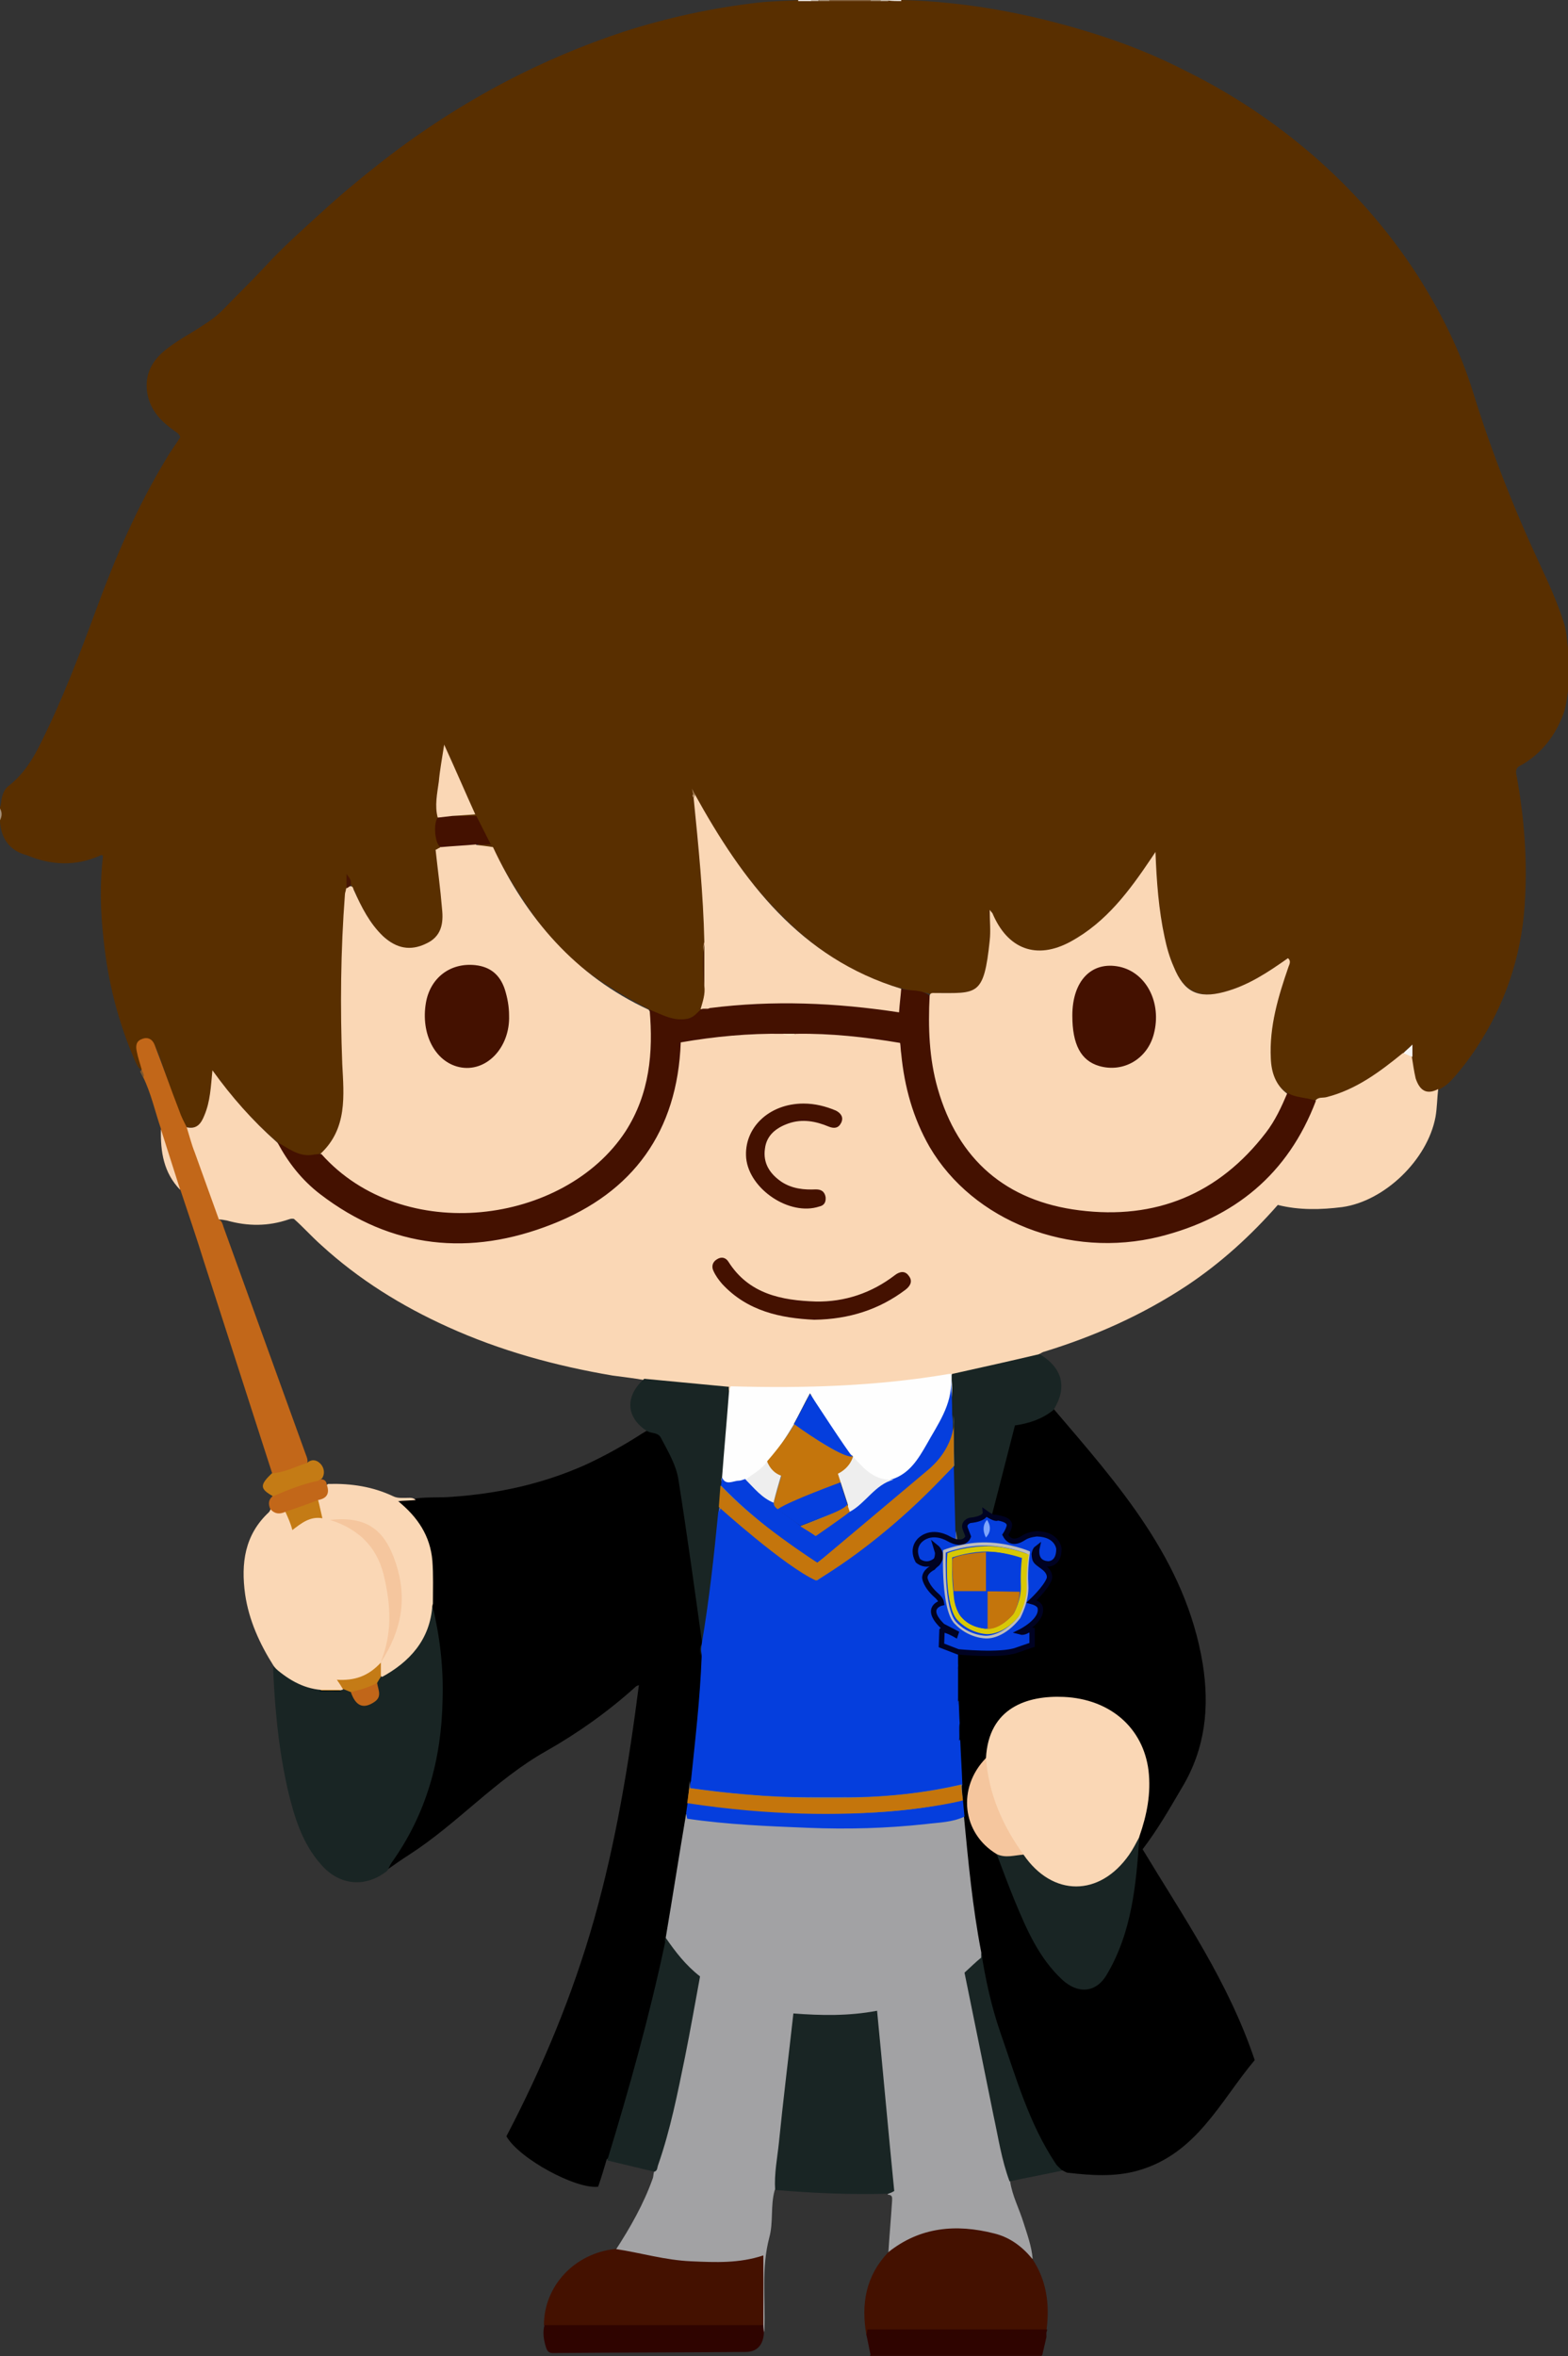 <?xml version="1.0" encoding="utf-8"?>
<!-- Generator: Adobe Illustrator 25.3.1, SVG Export Plug-In . SVG Version: 6.00 Build 0)  -->
<svg version="1.1" id="Layer_1__x2B__Hue_x2F_Saturation_1_xA0_Image_1_"
	 xmlns="http://www.w3.org/2000/svg" xmlns:xlink="http://www.w3.org/1999/xlink" x="0px" y="0px" viewBox="0 0 292.3 439.2"
	 style="enable-background:new 0 0 292.3 439.2;" xml:space="preserve">
<rect x="0" y="0" width="292.3" height="439.2" fill="#333333" stroke="none"/>
<style type="text/css">
	.st0{fill:#592F00;}
	.st1{fill:#340A06;}
	.st2{fill:#82623F;}
	.st3{fill:#F2EFEB;}
	.st4{fill:#F4F1EF;}
	.st5{fill:#A69078;}
	.st6{fill:#A48D74;}
	.st7{fill:#C9BCAC;}
	.st8{fill:#CBBEB0;}
	.st9{fill:#FAD7B5;}
	.st10{fill:#441100;}
	.st11{fill:#C26719;}
	.st12{fill:#4D2200;}
	.st13{fill:#F7F5F3;}
	.st14{fill:#471503;}
	.st15{fill:#80572C;}
	.st16{fill:#A47E55;}
	.st17{fill:#A2A2A4;}
	.st18{fill:#192524;}
	.st19{fill:#2F0400;}
	.st20{fill:#C47B15;}
	.st21{fill:#F9D6B5;}
	.st22{fill:#FEFEFE;}
	.st23{fill:#FEEAC6;}
	.st24{fill:#053EDD;}
	.st25{fill:#7B7B7B;}
	.st26{fill:#F5C69E;}
	.st27{fill:#C47B16;}
	.st28{fill:#C16619;}
	.st29{fill:#051517;}
	.st30{fill:#211917;}
	.st31{fill:#7A7A7A;}
	.st32{fill:#EEEEEE;}
	.st33{fill:#222222;}
	.st34{fill:#BCB7B6;}
	.st35{fill:#BFBAB8;}
	.st36{fill:#FCFCFC;}
	.st37{fill:#898989;}
	.st38{fill:#898988;}
	.st39{fill:#A1A1A1;}
	.st40{fill:#C4750C;}
	.st41{fill:#053EDD;stroke:#000222;stroke-miterlimit:10;}
	.st42{fill:#BCBCBC;}
	.st43{fill:#D8C805;}
	.st44{fill:#7EA5FC;}
</style>
<g>
	<g>
		<g>
			<path class="st0" d="M0,153.1c0-0.1,0-0.2,0-0.2c0.2-0.7,0.2-1.4,0-2.2c0-0.1,0-0.2,0-0.2c0.2-0.5,0.2-1.1,0.3-1.6
				c0.2-0.9,0.5-1.8,1.3-2.4c2.7-2.1,4.5-4.9,6-8c4-8,7.2-16.4,10.3-24.8c3.6-9.8,7.7-19.3,13.1-28.2c0.8-1.4,1.8-2.7,2.6-4
				c-0.2-0.7-0.7-0.9-1.1-1.2c-2.4-1.7-4.4-3.7-5-6.8c-0.6-3.2,0.5-5.8,2.9-7.9c2.3-2,5-3.3,7.5-5c1.3-0.8,2.5-1.7,3.6-2.8
				c2.6-2.7,5.3-5.3,7.9-8.1c3.2-3.5,6.8-6.7,10.3-9.9c3.8-3.5,7.8-6.8,11.9-10c7.1-5.5,14.7-10.4,22.7-14.6
				c7.1-3.7,14.4-6.8,22-9.3c8.1-2.6,16.4-4.4,24.9-5.4c2.7-0.3,5.3-0.3,8-0.5c0.7,0,1.5,0,2.2,0c0.5,0,1,0,1.5,0c0.7,0,1.3,0,2,0
				c2.5,0,5,0,7.4,0c0.7,0,1.3,0,2,0c0.5,0,1,0,1.5,0c0.7,0,1.5,0,2.2,0c12,0.3,23.7,2.5,35.1,6c6.2,1.9,12.3,4.3,18.1,7.3
				c8.5,4.2,16.3,9.4,23.5,15.6c7.5,6.5,14,13.9,19.4,22.2c4.4,6.9,8.1,14.2,10.5,22c3.4,11,7.6,21.7,12.5,32.2
				c1.7,3.6,3.3,7.2,4.5,11c0.5,1.7,0.5,3.4,0.8,5c0,2.3,0,4.6,0,7c-0.3,1.6-0.4,3.3-1,4.9c-1.5,3.9-3.9,7.1-7.6,9.3
				c-0.4,0.2-0.9,0.4-1.1,0.9s0,1.1,0.1,1.6c1.3,7.4,1.9,14.8,1.5,22.3c-0.4,9.5-3.1,18.4-8.1,26.5c-1.6,2.6-3.4,5.1-5.5,7.4
				c-0.7,0.8-1.5,1.4-2.5,1.9c-2.3,1-3.7,0.4-4.5-2.1c-0.4-1.3-0.5-2.6-0.7-3.9c-0.1-0.5,0.1-1-0.1-1.5c-0.5,0.1-0.8,0.5-1.2,0.8
				c-3.5,3-7.3,5.7-11.6,7.4c-1.6,0.6-3.2,1-4.8,1.3c-1.9-0.1-3.8-0.3-5.4-1.4c-2.6-1.7-3.2-4.3-3.3-7.1c-0.2-5.1,1.1-9.9,2.6-14.7
				c0.3-0.9,0.7-1.7,0.8-2.7c-0.6,0-0.9,0.3-1.2,0.6c-2.6,1.8-5.2,3.4-8.2,4.5c-1.7,0.6-3.3,1.1-5.1,1.1c-2.7,0-4.6-1.2-5.9-3.5
				c-1.7-3-2.4-6.2-3-9.6c-0.7-4.1-1-8.2-1.3-12.5c-0.8,1.2-1.5,2.2-2.3,3.3c-3.4,4.7-7.2,9.1-12.3,12.1c-1.6,0.9-3.2,1.6-5,1.9
				c-3.8,0.6-6.9-0.7-9.2-3.9c-0.5-0.7-1-1.6-1.4-2.5c0.1,2.9,0,5.7-0.5,8.4c-0.3,1.4-0.6,2.7-1.4,3.9c-0.6,1.1-1.6,1.7-2.9,1.9
				c-1.2,0.2-2.5,0.3-3.7,0.2c-1.1,0-2.2,0-3.2,0.2c-1.6-0.6-3.4-0.5-5.1-1c-8.3-2.1-15.3-6.6-21.4-12.5c-6.8-6.5-12.2-14-16.7-22.3
				c-0.2-0.4-0.4-0.7-0.5-1.1c-0.1,0.2,0.1,0.4,0.1,0.6c0.4,2.8,0.6,5.6,0.9,8.5c0.5,5.3,0.9,10.6,1.1,15.9c0,0.6,0,1.3-0.1,1.9
				c-0.4,2.7-0.3,5.3,0,8c0.3,1.6,0,3-0.7,4.5c-1.5,2-3.1,2.6-5.5,2.1c-1.6-0.4-3-0.9-4.4-1.7c-5.5-2.9-10.9-6.1-15.5-10.3
				c-2.6-2.4-4.7-5.2-6.7-8.1c-2.4-3.5-4.7-7.2-6.7-10.9c-0.5-0.9-1.1-1.1-2.1-1.1c-0.9,0-0.9,0-1.1-0.7c0.5-0.4,1.2-0.1,1.9-0.5
				c-0.7-1.4-1.3-2.9-2.1-4.1c-1.5-0.6-3,0.2-4.4-0.6c0.1-0.7,0.6-0.6,1.1-0.6c0.8-0.1,1.6,0.1,2.6-0.2c-1.5-3.7-3.4-7.2-4.9-10.9
				c-0.8,4-1.4,8-1.2,12c-0.5,1.8-0.2,3.6,0.4,5.4c-0.7,2.1,0,4.1,0.2,6.2c0.2,2.2,0.6,4.4,0.6,6.7c-0.1,4.6-4.8,7.7-9.1,5.8
				c-1.6-0.7-3-1.9-4.1-3.3c-1.4-1.8-2.6-3.8-3.5-6c-0.3-0.7-0.6-1.3-1-1.9c-0.3-0.4-0.1-0.9-0.4-1.4c0,0.8-0.1,1.5-0.1,2.3
				c-0.5,7.7-1,15.4-0.8,23.1c0.1,3.1,0.3,6.1,0.4,9.2c0.1,4,0.1,8.1-1.2,12c-0.6,1.8-1.4,3.5-3.1,4.5c-2.8,1.3-5.2,0.4-7.6-1.2
				c-0.3-0.2-0.6-0.5-1-0.7c-3.6-3-6.8-6.5-9.8-10.2c-0.6-0.8-1.3-1.5-1.8-2.4c-0.2,2.7-0.5,5.3-1.6,7.7c-0.8,1.8-1.9,2.4-3.6,2.1
				c-0.6-0.3-0.8-0.9-1-1.4c-1.3-3.6-2.6-7.2-3.8-10.8c-0.4-1.1-0.8-2.3-1.4-3.3c-0.4-0.7-1-1-1.8-0.7s-0.9,1-0.8,1.7
				c0.1,0.8,0.4,1.6,0.6,2.3c0.1,0.4,0.3,0.8,0.1,1.3c-0.1,0.2-0.3,0.3-0.5,0.2c-0.6-0.4-0.8-1-1.1-1.6c-3.2-7.3-5.1-14.9-5.9-22.8
				c-0.6-5.2-0.7-10.3-0.1-15.5c-0.3-0.2-0.4-0.1-0.6,0c-4.5,2-9.1,1.8-13.6-0.1C1.8,158.6,0.2,156.3,0,153.1z"/>
		</g>
		<g>
			<path class="st1" d="M194.2,439c0,0.1,0,0.1-0.1,0.2c-10.6,0-21.3,0-31.9,0c0-0.1,0-0.2,0-0.2c0.4-0.5,1-0.4,1.6-0.4
				c9.6,0,19.2,0,28.8,0C193.2,438.5,193.8,438.5,194.2,439z"/>
		</g>
		<g>
			<path class="st2" d="M162.3,0.2c-2.6,0-5.2,0-7.7,0c-0.1-0.1-0.1-0.1-0.1-0.2l0.1-0.1c2.6,0,5.1,0,7.7,0
				C162.3,0,162.3,0.1,162.3,0.2L162.3,0.2z"/>
		</g>
		<g>
			<path class="st3" d="M168,0c0,0.1,0,0.2,0,0.2c-0.8,0-1.6,0-2.4-0.1c-0.1,0-0.1-0.1-0.1-0.1l0.1-0.1C166.4,0,167.2,0,168,0z"/>
		</g>
		<g>
			<path class="st4" d="M148.8,0.2c0-0.1,0-0.2,0-0.2c0.8,0,1.6,0,2.4,0c0.1,0.1,0.1,0.1,0.1,0.1l-0.1,0.1
				C150.4,0.2,149.6,0.2,148.8,0.2z"/>
		</g>
		<g>
			<path class="st5" d="M0,150.7c0.4,0.7,0.4,1.4,0,2.2C0,152.2,0,151.4,0,150.7z"/>
		</g>
		<g>
			<path class="st6" d="M162.3,0.2c0-0.1,0-0.1,0-0.2c0.6,0,1.3,0,1.9,0c0.1,0,0.1,0.1,0.1,0.1s0,0.1-0.1,0.1
				C163.5,0.2,162.9,0.2,162.3,0.2z"/>
		</g>
		<g>
			<path class="st5" d="M154.6,0c0,0.1,0,0.1,0,0.2c-0.6,0-1.3,0-1.9,0c-0.1-0.1-0.1-0.1-0.1-0.1l0.1-0.1C153.3,0,153.9,0,154.6,0z"
				/>
		</g>
		<g>
			<path class="st7" d="M164.2,0.2c0-0.1,0-0.1,0-0.2c0.5,0,1,0,1.4,0c0,0.1,0,0.1,0,0.2C165.1,0.2,164.7,0.2,164.2,0.2z"/>
		</g>
		<g>
			<path class="st8" d="M152.6,0c0,0.1,0,0.1,0,0.2c-0.5,0-1,0-1.4,0c0-0.1,0-0.1,0-0.2C151.7,0,152.2,0,152.6,0z"/>
		</g>
		<g>
			<path class="st9" d="M268.1,203c-0.2,1.7-0.2,3.5-0.5,5.2c-1.5,8-9.5,15.7-17.4,16.8c-4,0.5-8,0.6-12-0.4
				c-5,5.7-10.6,10.8-16.9,15c-8.3,5.5-17.3,9.5-26.8,12.4c-0.3,0.1-0.5,0.3-0.8,0.4c-0.4,0.4-1,0.5-1.5,0.7c-5,1.3-9.9,2.5-15,3.4
				c-4.4,0.8-8.8,1.3-13.3,1.7c-8.6,0.9-17.3,0.7-25.9,0.7c-0.8,0-1.4,0.2-2,0.6c-0.4-0.1-0.5-0.5-0.9-0.8
				c-4.8-0.4-9.8-0.7-14.7-1.4c-2-0.4-4.1-0.6-6.2-0.9c-10.6-1.8-20.9-4.6-30.8-9.1c-8.6-3.9-16.5-8.8-23.5-15.2
				c-1.8-1.6-3.4-3.4-5.1-4.9c-0.4-0.1-0.7,0-1,0.1c-3.8,1.3-7.6,1.3-11.5,0.2c-0.5-0.1-1.1-0.2-1.7-0.2c-0.4-0.1-0.6-0.5-0.7-0.9
				c-1.9-5-3.7-10-5.4-15.1c-0.1-0.4-0.5-0.9,0.2-1.2c2,0.5,2.8-0.7,3.4-2.2c1.1-2.6,1.2-5.3,1.5-8.4c3.6,5,7.5,9.4,11.9,13.3
				c0.5,0.4,0.8,0.9,1.2,1.4c6.1,9.5,15.1,14.7,26.1,16.4c9.5,1.5,18.6,0.2,27.2-4.2c11.2-5.7,18.3-14.7,20-27.4
				c0.2-1.2,0.3-2.5,0.3-3.7c0.1-0.9,0.5-1.5,1.4-1.6c3.4-0.6,6.8-1,10.2-1.2c2.6-0.2,5.3-0.3,7.9-0.1c0.8,0.2,1.6,0.2,2.4,0
				c3-0.3,6.1,0,9.1,0.2c2.9,0.2,5.7,0.6,8.6,1.1c2,0.3,2.2,0.6,2.4,2.5c0.3,3.7,1.1,7.3,2.3,10.9c3.3,9.3,9.3,16.2,18.3,20.3
				c11.6,5.2,23.3,5.2,35,0.1c4.5-2,8.5-4.7,11.9-8.1c3.5-3.4,6.1-7.4,8.1-11.8c0.4-0.8,0.5-1.8,1.3-2.4c0.5-0.8,1.4-0.5,2.1-0.7
				c5.5-1.4,9.9-4.7,14.2-8.2c0.7,0,1.2,0.2,1.7,0.7c0.2,1.3,0.4,2.7,0.7,4C264.6,203.1,265.8,204.2,268.1,203z"/>
		</g>
		<g>
			<path class="st9" d="M88.8,157.5c0.9,0.1,1.9,0.2,3.1,0.4c6.2,13.3,15.4,24,29,30.3c0.6,0.7,0.5,1.5,0.6,2.3
				c0.3,5.6-0.2,11-2.4,16.2c-2.9,6.7-7.7,11.6-14.1,15c-6.4,3.5-13.4,5.1-20.7,4.8c-8.7-0.4-16.6-3.2-23.1-9.3
				c-0.6-0.6-1.4-1.1-1.5-2.1c5.1-4.7,4.4-10.9,4.1-16.8c-0.4-10.5-0.3-21.1,0.5-31.6c0-0.3,0.2-0.7,0.2-1c0.1-0.3,0.3-0.5,0.7-0.5
				c0.7-0.1,0.6,0.5,0.8,0.8c1.4,3.1,2.9,6.1,5.4,8.5c2.5,2.3,5.1,2.8,8,1.4c2.9-1.3,3.3-3.8,3-6.5c-0.3-3.7-0.8-7.3-1.2-11
				c0.3-0.1,0.5-0.3,0.8-0.4c0.2-0.3,0.5-0.4,0.8-0.4c1.6-0.3,3.3-0.3,4.9-0.4C88.2,157,88.5,157.1,88.8,157.5z"/>
		</g>
		<g>
			<path class="st9" d="M173.3,185.6c0.1-0.6,0.6-0.5,1-0.5c7.9,0,9.1,0.7,10.2-9.8c0.2-1.8,0-3.6,0-5.7c0.3,0.4,0.4,0.5,0.5,0.6
				c2.8,6.7,8.2,8.8,14.6,5.3c6.6-3.6,10.9-9.4,15-15.5c0.2-0.3,0.4-0.6,0.8-1.2c0.2,5.5,0.6,10.8,1.7,15.9c0.4,1.9,0.9,3.7,1.7,5.5
				c1.9,4.7,4.5,6,9.4,4.7c4.5-1.2,8.2-3.7,11.9-6.3c0.6,0.5,0.3,1.1,0.1,1.6c-1.9,5.5-3.6,11.1-3.3,17.1c0.1,2.6,0.9,5,3.1,6.6
				c0.2,0.8-0.2,1.4-0.5,2c-3.7,8.1-9.8,13.8-17.9,17.4c-5.1,2.2-10.5,3.4-16.1,3.3c-7.4-0.2-14.4-2.2-20.3-6.8
				c-4.9-3.8-8.2-8.8-10.2-14.6c-2-5.9-2.3-12-2.1-18.2C172.9,186.3,172.9,185.9,173.3,185.6z"/>
		</g>
		<g>
			<path class="st10" d="M173.3,185.6c-0.3,5.9-0.1,11.7,1.5,17.3c3.8,13.3,12.8,21,26.4,22.7c14.2,1.8,26-3,34.8-14.5
				c1.7-2.2,2.9-4.8,4-7.4c1.6,1,3.6,0.8,5.3,1.5c-5.2,13.7-15.2,21.8-29.1,25.3c-16.9,4.2-34.8-2.9-42.9-16.7
				c-3.1-5.4-4.7-11.2-5.3-17.4c-0.1-0.6-0.1-1.3-0.2-2c-6.5-1.1-12.9-1.8-19.4-1.7c-0.8,0.2-1.6,0.2-2.4,0
				c-6.4-0.1-12.8,0.5-19.1,1.6c-0.6,16.6-8.9,28-24,33.9c-15.2,6-29.9,4.6-43.2-5.6c-3.4-2.6-6-5.9-8-9.7c2,1.1,3.8,2.6,6.2,2.4
				c0.7-0.1,1.3-0.2,2-0.2c15.2,17.1,45.3,13.2,56.7-4.2c4.5-7,5.2-14.7,4.5-22.7c2.3,0.9,4.4,2.2,7,1.7c1.2-0.2,1.8-1.1,2.6-1.8
				c0.1-0.1,0.2-0.1,0.3-0.2c0.5-0.1,1.1-0.2,1.5-0.4c2.2-0.5,4.4-0.6,6.5-0.7c8.8-0.5,17.5-0.2,26.3,1.1c0.6,0.1,1.2,0.3,1.8,0.1
				c0.7-1.1-0.2-2.7,0.9-3.7C169.8,184.8,171.7,184.3,173.3,185.6z"/>
		</g>
		<g>
			<path class="st9" d="M168,184.3c-0.1,1.4-0.3,2.8-0.4,4.4c-11.8-1.8-23.5-2.3-35.3-0.8c-0.5,0.3-1,0-1.5,0.2h-0.1h-0.1
				c0.4-1.4,0.9-2.8,0.7-4.3c-0.1-1.6,0-3.3,0-4.9c0-1.1-0.4-2.2,0-3.3c-0.2-9-1.1-17.9-2-26.9c-0.1-0.3-0.4-0.6,0.2-0.7
				C138.5,164.3,149.2,178.6,168,184.3z"/>
		</g>
		<g>
			<path class="st11" d="M34.8,210.1c0.5,1.6,0.9,3.2,1.5,4.7c1.5,4.2,3,8.3,4.5,12.5c0.6,0.3,0.7,0.9,0.9,1.5
				c5.1,14.1,10.2,28.2,15.3,42.3c0.2,0.5,0.4,1,0.3,1.5c-0.1,0.3-0.4,0.5-0.7,0.6c-1.6,0.6-3.2,1.1-4.8,1.6
				c-0.4,0.1-0.9,0.2-1.1-0.3c-4.2-13.1-8.5-26.3-12.7-39.4c-1.4-4.5-2.9-8.9-4.4-13.4c-0.4-0.4-0.6-1-0.7-1.5
				c-1-3.2-2.4-6.4-2.9-9.8c-1.1-3.2-1.8-6.5-3.3-9.6c0-0.5-0.4-0.9-0.3-1.5c-0.3-1.1-0.7-2.2-0.9-3.3c-0.2-0.9-0.2-1.9,0.9-2.3
				c1.1-0.5,2,0,2.4,1c1.6,4.1,3,8.2,4.6,12.3C33.8,208.2,34.3,209.1,34.8,210.1z"/>
		</g>
		<g>
			<path class="st9" d="M81.6,152.4c-0.6-2.2-0.1-4.5,0.2-6.7c0.2-2.2,0.6-4.3,1-6.9c2.1,4.6,3.9,8.8,5.8,13
				c-1.5,0.1-2.9,0.2-4.3,0.3C83.4,152.7,82.5,152.8,81.6,152.4z"/>
		</g>
		<g>
			<path class="st10" d="M81.6,152.4c0.9-0.1,1.8-0.2,2.6-0.3c1.5,0,3,0,4.6,0c0.9,1.7,1.7,3.4,2.7,5.3c-1.1,0-1.9,0-2.7,0
				c-2.2,0.2-4.4,0.3-6.6,0.5C81.1,157.6,80.7,153.5,81.6,152.4z"/>
		</g>
		<g>
			<path class="st12" d="M131.3,175.7c0,2.7,0,5.5,0,8.2C130.9,181.1,130.9,178.4,131.3,175.7z"/>
		</g>
		<g>
			<path class="st13" d="M263.3,197c-0.6-0.2-1.1-0.5-1.7-0.7c0.5-0.5,1-0.9,1.7-1.6C263.3,195.7,263.3,196.4,263.3,197z"/>
		</g>
		<g>
			<path class="st14" d="M65.3,165.1c-0.2,0.2-0.4,0.3-0.7,0.5c0-0.9,0-1.8,0-2.7C65.1,163.6,65.7,164.2,65.3,165.1z"/>
		</g>
		<g>
			<path class="st15" d="M26.4,199.4c0.2,0.5,0.6,0.9,0.3,1.5c-0.2-0.4-0.4-0.8-0.6-1.2C26.3,199.6,26.3,199.5,26.4,199.4z"/>
		</g>
		<g>
			<path class="st16" d="M129.6,148.1c-0.1,0.2-0.2,0.5-0.2,0.7c-0.1-0.3-0.2-0.7-0.4-1.8C129.4,147.8,129.5,148,129.6,148.1z"/>
		</g>
		<g>
			<path d="M113.1,402.5c-0.5,1.7-1,3.4-1.6,5.1c-4.1,0.5-14.7-5.2-17.1-9.4c6.7-12.8,12.4-26.4,16.4-40.6s6.4-28.7,8.3-43.5
				c-0.3,0.1-0.5,0.2-0.6,0.3c-5.1,4.6-10.7,8.6-16.7,12c-9.4,5.3-16.5,13.5-25.5,19.3c-1.4,0.9-2.7,1.8-4.1,2.8
				c-0.7-0.5,0-1,0.2-1.3c1-1.5,2-3,3-4.6c3.4-5.9,5.3-12.2,6.2-18.9c1-7.6,0.5-15.1-0.9-22.6c-0.1-0.7-0.4-1.3-0.4-2
				c-0.1-2,0-4.1,0-6.1c0-4.4-1.3-8.2-4.6-11.3c-0.5-0.5-1.2-0.9-1.2-1.9c1-0.7,2.1-0.1,3.1-0.5c2.2-0.3,4.5-0.1,6.7-0.3
				c8.6-0.6,16.8-2.4,24.7-5.9c3.7-1.7,7.3-3.7,10.7-5.9c0.4-0.2,0.7-0.5,1.2-0.6c1.4,0.1,2.4,0.7,3.1,2c1.7,3.3,3,6.6,3.5,10.4
				c1.2,8.5,2.3,17.1,3.5,25.6c0.1,0.5,0.3,1,0.2,1.5c0,0.1,0,0.3-0.1,0.4c-0.2,0.7-0.2,1.5-0.1,2.2c0,4.8-0.6,9.6-1.1,14.4
				c-0.3,2.9-0.5,5.7-0.9,8.6c-0.4,1.4-0.1,2.8-0.4,4.1c-0.1,0.7-0.2,1.5-0.3,2.2c-0.4,2.9-0.8,5.8-1.2,8.8
				c-0.6,4.8-1.6,9.4-2.6,14.2c-0.7,3.3-1.5,6.5-2.3,9.8c-2.4,10-5.2,19.9-8.1,29.7C113.9,401.4,113.7,402.1,113.1,402.5z"/>
		</g>
		<g>
			<path class="st17" d="M124.1,361.2c1.3-7.7,2.5-15.4,3.8-23.1c0.7,0.6,1.6,0.8,2.6,0.9c5.9,0.6,11.8,0.9,17.7,1.2
				c4.3,0.2,8.5,0.3,12.8,0.1c6-0.2,12-0.5,18-1.7c0.3-0.1,0.5-0.1,0.8-0.1c0.5,0.4,0.6,1,0.7,1.6c0.5,7.9,1.5,15.7,2.9,23.5
				c0.1,1.3-0.5,2.1-1.5,2.8c-1.1,0.7-1.4,1.7-1.1,3c2.3,11.8,4.5,23.7,7.3,35.4c0.1,0.6,0.4,1.1,0.2,1.8c0.4,2.7,1.7,5.1,2.5,7.7
				c0.7,2.2,1.5,4.4,1.7,6.7c-0.4,0.1-0.7-0.2-0.9-0.5c-2.9-3-6.5-4.4-10.5-4.6c-3.6-0.3-7.1-0.1-10.5,1.4c-1.4,0.6-2.7,1.3-3.8,2.2
				c-0.3,0.3-0.7,0.6-1.2,0.4c0.2-3.2,0.5-6.5,0.7-9.7c0-0.6,0.1-1.1-0.8-1.1c0.7-2.6,0.2-5.2,0-7.7c-0.7-8-1.6-16.1-2.3-24.1
				c-0.1-0.5-0.1-1-0.5-1.7c-4.6,0.7-9.4,0.7-14.1,0.4c-0.5,0.7-0.5,1.3-0.6,1.9c-1.1,9.2-2.1,18.3-3.1,27.5c-0.1,1,0,2-0.5,2.9
				c-0.8,2.9-0.2,5.9-1,8.8c-1.5,5.7-0.7,11.4-0.9,17.1c0,0.3-0.1,0.5-0.2,0.8c-0.5-0.4-0.4-0.9-0.4-1.4c-0.2-4,0.1-8-0.1-12.2
				c-1.3,0-2.5,0.4-3.6,0.6c-6.1,0.6-12.2,0.1-18.2-1.1c-1.4-0.3-2.7-0.6-4.1-0.9c-0.4-0.1-0.9-0.1-1.2-0.5c2.8-4.3,5.3-8.7,7-13.5
				c0.1-0.3,0.1-0.7,0.2-1.1c0.5-2,1.3-3.9,1.9-5.9c2.2-8.4,4-16.9,5.4-25.4c0.2-1.1,0.4-2.2,0.6-3.3c0.2-1,0-1.7-0.9-2.4
				c-1.7-1.4-3-3.2-4.3-5C124.3,362.2,124.1,361.7,124.1,361.2z"/>
		</g>
		<g>
			<path class="st9" d="M77.5,279.6c-1,0.1-2,0.1-3.3,0.2c3.7,3,6,6.5,6.4,11.1c0.2,2.7,0.1,5.3,0.1,8c-0.3,0.9,0.2,1.7,0,2.6
				c-1.2,5-4.5,8.3-8.7,10.9c-0.3,0.2-0.6,0.3-0.9,0.1c-0.4-0.3-0.2-0.9-0.5-1.4c-1.1,0.6-2,1.4-3.2,1.8s-2.4,0.6-3.6,0.6
				c-0.1,0.5,0.6,1,0,1.5c-0.2,0.1-0.3,0.1-0.5,0.2c-1.1,0-2.1,0-3.2,0c-3.7-0.2-6.8-1.7-9.1-4.7c-2.6-4.1-4.6-8.5-5.3-13.3
				c-0.8-5.8-0.1-11.1,4.4-15.3c0.2-0.2,0.3-0.5,0.4-0.7c0.9,0.2,1.9,0.5,2.9,0.4c0.9,0.6,0.8,1.9,1.6,2.8c1.5-0.8,2.9-2,4.8-1.8
				c0-1.1-0.8-2-0.5-3.1c1-0.5,1.8-1.2,1.6-2.5c0-0.2,0.1-0.4,0.4-0.4c4.2-0.1,8.2,0.5,12,2.3c0.8,0.4,1.7,0.3,2.6,0.3
				C76.4,279.2,77,279.1,77.5,279.6z"/>
		</g>
		<g>
			<path class="st18" d="M50.9,310.6c2.6,2.3,5.4,4.1,9,4.4c0,0.1,0.1,0.1,0.1,0.2c1,0,2,0,3,0c0.1,0,0.1-0.1,0.2-0.1
				c0.2,0,0.4-0.1,0.7-0.1c0.7-0.3,1.1,0.1,1.7,0.4c0.3,0.3,0.3,0.6,0.5,1c0.3,0.7,0.7,1.3,1.5,1.3c0.9,0,1.8-0.2,2.4-1
				c0.3-0.4,0.4-0.9,0.3-1.5c-0.1-0.4-0.3-0.8-0.2-1.3c0.2-0.5,0.3-1,0.9-1.2c5.4-2.9,9.2-7.1,9.6-13.5c1.4,5.8,2.1,11.7,1.9,17.7
				c-0.2,11-3,21.2-9.5,30.3c-0.3,0.4-0.5,1-0.8,1.5c-4,3.2-8.9,2.8-12.3-1.1c-3.6-4-5.1-9.1-6.3-14.2
				C51.9,325.8,51.2,318.2,50.9,310.6z"/>
		</g>
		<g>
			<path class="st18" d="M144.5,408.2c-0.2-3,0.4-5.9,0.7-8.8c0.8-8,1.8-16,2.7-24.1c5.2,0.4,10.3,0.5,15.6-0.5
				c1.1,11.3,2.1,22.5,3.2,33.6c-0.5,0.3-0.8,0.4-1.1,0.5C158.5,409.1,151.5,408.8,144.5,408.2z"/>
		</g>
		<g>
			<path class="st10" d="M165.6,419.8c5.9-4.7,12.6-5.3,19.7-3.5c2.9,0.7,5.2,2.4,7.1,4.7c2.7,4,3.3,8.5,2.7,13.2
				c-0.6,0.6-1.4,0.4-2.2,0.4c-9.6,0-19.2,0-28.8,0c-0.9,0-1.8-0.1-2.6,0.6C160.5,429.4,161.4,424.2,165.6,419.8z"/>
		</g>
		<g>
			<path class="st10" d="M114.7,419.2c4.7,0.7,9.3,2.1,14.2,2.3c4.5,0.2,8.9,0.4,13.4-1.1c0,4.4,0,8.7,0,13c-0.4,0.5-1,0.4-1.6,0.4
				c-12.6,0-25.1,0-37.7,0c-0.6,0-1.1,0-1.6-0.4C101.4,426.1,107.1,420,114.7,419.2z"/>
		</g>
		<g>
			<path class="st18" d="M124.1,361.2c1.8,2.6,3.7,5.1,6.4,7.2c-0.9,4.9-1.8,10-2.8,15c-1.4,6.8-2.7,13.5-5,20.1
				c-0.2,0.5-0.1,1.1-0.7,1.3c-2.9-0.7-5.9-1.4-8.8-2.1c4.1-13.4,7.9-27,10.8-40.7C123.9,361.6,124,361.4,124.1,361.2z"/>
		</g>
		<g>
			<path class="st19" d="M101.5,433.4c13.6,0,27.2,0,40.8,0c0,0.5,0.1,1,0.1,1.4c-0.1,2.2-1.2,3.6-3.4,3.6c-12,0.1-24,0.1-36,0.2
				c-0.7,0-1-0.4-1.2-1C101.4,436.3,101.1,434.9,101.5,433.4z"/>
		</g>
		<g>
			<path class="st19" d="M161.5,435.2c0.1-0.3,0.1-0.6,0.2-1c11.2,0,22.3,0,33.5,0c0,0.1,0,0.2,0,0.2c-0.3,0.5,0,1-0.2,1.5
				c-0.2,1-0.5,2.1-0.7,3.1c-10.7,0-21.3,0-32,0C162,437.7,161.8,436.4,161.5,435.2z"/>
		</g>
		<g>
			<path class="st11" d="M60.9,276.7c0.6,1.6,0.1,2.6-1.6,2.9c-0.4,0.5-0.9,0.8-1.6,1c-1.5,0.3-2.9,1.3-4.5,1.2
				c-1.1,0.5-2,0.4-2.8-0.5c-0.4-0.9-0.4-1.7,0.4-2.4c0.1-0.3,0.4-0.6,0.7-0.8c2.4-0.8,4.8-1.9,7.2-2.4c0.2,0,0.3,0,0.5,0
				C60,275.7,60.8,275.7,60.9,276.7z"/>
		</g>
		<g>
			<path class="st20" d="M59.4,276c-3,0.6-5.7,1.7-8.5,2.9c-2.5-1.4-2.5-2.1-0.2-4.3c2.3-0.1,4.3-1.2,6.5-1.9
				c0.8-0.7,1.7-0.7,2.5,0.1c0.8,0.8,0.9,2,0.3,2.8C59.8,275.7,59.5,275.8,59.4,276z"/>
		</g>
		<g>
			<path class="st21" d="M30,210.5c1.2,3.8,2.4,7.5,3.6,11.3C30.5,218.6,29.9,214.7,30,210.5z"/>
		</g>
		<g>
			<path d="M182.9,363.8c-1.6-8.3-2.4-16.8-3.2-25.2c-0.6-1-0.5-2-0.6-3.1c0-1-0.2-2-0.2-3c0-2.4-0.5-4.8-0.2-7.3
				c0-0.4,0-0.7-0.2-1.1c-0.1-1,0-2.1-0.1-3.1c-0.2-1.4,0.3-2.8-0.1-4.2c-0.1-2.3,0-4.5-0.1-6.8c-0.1-0.7-0.1-1.3,0.2-1.9
				c0.7-0.7,1.6-0.4,2.5-0.4c3.1,0.3,6.1,0.2,9.1-0.5c0.7-0.1,1.3-0.3,1.9-0.8c0.2-0.7,0.4-1.5-0.3-2.1c-0.2-0.1-0.3-0.2-0.4-0.4
				c0-0.8,0.7-1,1.1-1.5c0.6-0.7,1.2-1.4,1.2-2.2c-0.2-0.8-0.9-0.9-1.2-1.4c0-0.6,0.3-1,0.7-1.4s0.8-0.8,1.2-1.2
				c1.5-1.7,1.5-2.5-0.3-3.9c-0.7-0.6-1.3-1.3-1.3-2.3c0-0.7,0.1-1.3,0.9-1.5c0.4,0.3,0.3,0.8,0.3,1.1c0.1,0.9,0.6,1.4,1.5,1.4
				s1.5-0.5,1.7-1.4c0.2-1.2-0.3-2.3-1.4-2.9c-1.4-0.7-2.8-0.5-4.2,0.1c-0.6,0.3-1.3,0.7-2,0.8c-1.6,0.1-2.4-1-1.8-2.4
				c0.4-1,0.1-1.5-1-1.8c-0.7-0.2-1.6-0.1-1.9-1c0.2-2,0.8-3.9,1.3-5.8c0.8-3.3,1.7-6.6,2.6-10c0.3-1.1,0.9-1.7,2-1.8
				c1.7-0.2,3.2-0.9,4.6-1.8c0.3-0.2,0.7-0.6,1.2-0.4c12.1,14.2,24.6,28.1,27.8,47.5c1.3,8.1,0.5,15.8-3.8,23
				c-2.3,3.9-4.5,7.8-7.4,11.6c7.6,12.6,16,24.7,20.9,39.3c-6.4,7.6-10.8,17.5-21.8,20.6c-4.3,1.2-8.6,0.9-13,0.4
				c-0.4,0-0.8-0.4-1.2-0.5c-0.8-0.2-1.3-0.7-1.8-1.3c-1.6-2.4-2.9-5-4-7.6c-3.8-9.3-7.2-18.7-9.2-28.5
				C182.8,366,183.2,364.9,182.9,363.8z"/>
		</g>
		<g>
			<path class="st18" d="M196.4,262.8c-2.1,1.7-4.5,2.5-7.2,2.9c-1.5,5.8-2.9,11.4-4.4,17.1c-1.4,0-2.5,0.8-3.8,1.1
				c-0.8,0.2-0.8,1-0.5,1.7c0.3,0.6,0.4,1.2-0.1,1.8c-0.5,0.5-1,0.6-2,0.3c-0.5-0.8-0.2-1.8-0.6-2.6c0-3.9-0.4-7.8-0.2-11.7
				c-0.2-2.6,0.1-5.1,0-7.7c0-0.6,0-1.2-0.2-1.8c-0.2-1.6,0-3.2,0-4.8c0-0.6,0-1.1-0.2-1.7c-0.1-0.5-0.1-0.9,0.3-1.3
				c5.4-1.2,10.8-2.4,16.3-3.7C198.1,255,199,258.6,196.4,262.8z"/>
		</g>
		<g>
			<path class="st18" d="M182.9,363.8c0.8,5.1,1.9,10.2,3.6,15.1c2.9,8.3,5.3,16.9,10.3,24.4c0.3,0.5,0.8,0.8,1.2,1.3
				c-3.3,0.7-6.5,1.3-9.8,2c-1.5-4-2.1-8.2-3-12.3c-1.8-8.9-3.6-17.8-5.4-26.6c1.1-1,2-1.9,3.1-2.8
				C182.9,364.5,182.9,364.2,182.9,363.8z"/>
		</g>
		<g>
			<path class="st10" d="M194.9,435.9c0.1-0.5,0.1-1,0.2-1.5C195,434.9,195,435.4,194.9,435.9z"/>
		</g>
		<g>
			<path class="st22" d="M177.4,256.1c0,0.4,0,0.8,0,1.2c0.2,1.9,0.1,3.7-0.7,5.5c-1.7,3.6-3.4,7.2-6,10.4c-1.1,1.4-2.3,2.6-4.1,3
				c-3.6,0.4-5.8-1.9-7.9-4.3c-0.1-0.1-0.2-0.3-0.4-0.4c-2.9-3.2-5.1-6.9-7.3-10.8c-1.2,1.6-1.8,3.4-2.8,5c-1.5,2.5-3,5-5.1,7
				c-1.2,1.6-2.8,2.6-4.5,3.6c-1,0.5-2,0.5-3,0.4c-0.8,0-1.3-0.3-1.4-1.2c-0.1-2.4,0.3-4.8,0.5-7.3s0.3-5,0.7-7.5
				c0.1-0.5,0-1,0.5-1.3c0.1-0.3,0.2-0.7,0.3-1c13.6,0.4,27.2,0,40.7-2.3C177.1,256.1,177.2,256.1,177.4,256.1z"/>
		</g>
		<g>
			<path class="st18" d="M135.9,259.4c-0.4,5.3-0.9,10.7-1.3,16c-0.3,0.6,0.2,1.1,0.2,1.6c0.1,1.6-0.4,3.2-0.4,4.8
				c-0.4,5.2-1.1,10.4-1.7,15.6c-0.3,2.6-0.7,5.2-1.1,7.8c-0.1,0.5,0,1.1-0.7,1.2c-1.4-10.1-2.8-20.3-4.4-30.4c-0.4-2.9-2-5.5-3.3-8
				c-0.5-1-1.7-0.8-2.5-1.2c-4-2.5-4.3-6.5-0.6-9.8c5.3,0.5,10.5,1,15.8,1.5C135.8,258.7,135.9,259.1,135.9,259.4z"/>
		</g>
		<g>
			<path class="st10" d="M151.8,246c-6.3-0.3-12.5-1.6-17.2-6.7c-0.6-0.7-1.2-1.5-1.6-2.4c-0.4-0.8-0.2-1.7,0.7-2.2
				c0.8-0.5,1.6-0.3,2.1,0.5c3.8,6,9.9,7.2,16.3,7.4c5.4,0.1,10.4-1.6,14.7-4.9c0.9-0.7,1.9-0.9,2.6,0.1c0.8,1,0.3,1.9-0.6,2.6
				C163.9,244.1,158.3,245.9,151.8,246z"/>
		</g>
		<g>
			<path class="st10" d="M149.8,205.7c2.1,0,4.1,0.5,6,1.3c1,0.5,1.5,1.3,1,2.3s-1.3,1.1-2.3,0.7c-2.4-1-4.9-1.5-7.5-0.6
				c-2.3,0.8-4.1,2.2-4.4,4.7c-0.4,2.7,0.9,4.7,3.1,6.2c2,1.3,4.2,1.5,6.4,1.4c1,0,1.6,0.4,1.8,1.4c0.1,0.9-0.2,1.6-1.2,1.8
				c-5.5,1.8-13-3.2-13.6-9C138.6,210.3,143.3,205.7,149.8,205.7z"/>
		</g>
		<g>
			<path class="st23" d="M145.9,192.7c0.8,0,1.6,0,2.4,0C147.5,193.1,146.7,193.1,145.9,192.7z"/>
		</g>
		<g>
			<path class="st10" d="M94.9,189.3c0.2,6-4.3,10.7-9.3,9.6c-4.5-1-7.2-6.2-6.2-12c0.8-4.6,4.5-7.5,9.2-7c2.8,0.3,4.6,1.8,5.5,4.5
				C94.6,186,94.9,187.6,94.9,189.3z"/>
		</g>
		<g>
			<path class="st10" d="M199.9,189.3c0-6.5,3.6-10.2,8.8-9.1c5,1.1,7.9,6.7,6.4,12.5c-1.2,4.7-5.7,7.3-10.2,6
				C201.5,197.7,199.9,194.7,199.9,189.3z"/>
		</g>
		<g>
			<path class="st0" d="M130.7,188.1c0.5-0.1,1-0.1,1.5-0.2C131.7,188,131.2,188.1,130.7,188.1z"/>
		</g>
		<g>
			<path class="st24" d="M130.8,306.5c1.4-8.2,2.3-16.5,3.1-24.7c0.2-0.3-0.1-0.7,0.5-1.1c5.5,4.9,11.1,9.8,17.4,13.4
				c0.8,0,1.2-0.4,1.6-0.6c7.8-5.2,15.1-11,21.6-17.8c0.6-0.6,1.1-1.4,1.7-2c0.3-0.3,0.5-0.8,1.1-0.5c0.1,4.1,0.2,8.1,0.3,12.2
				c0.2,0.6,0,1.3,0.1,1.9c-0.7,0.5-1.2,0-1.7-0.2c-1.4-0.5-2.7-0.8-4.2,0c-1,0.6-1.4,1.4-1.3,2.5c0.1,0.9,0.4,1.5,1.4,1.7
				c0.9,0.2,1.6-0.2,1.9-1.2c0.1-0.2,0.1-0.4,0.2-0.6c0.1-0.2,0.2-0.3,0.4-0.3c0.7,0.3,0.6,0.9,0.5,1.5c-0.2,0.9-0.8,1.5-1.6,2.1
				c-1.3,1-1.4,1.9-0.3,3.2c0.5,0.6,1,1,1.5,1.6c0.3,0.4,0.7,0.8,0.6,1.3c-0.1,0.3-0.3,0.4-0.5,0.6c-0.8,0.5-0.8,1.2-0.4,2
				c0.3,0.6,0.7,1.1,1.2,1.5c0.3,0.3,0.7,0.5,0.8,1c0,0.2-0.1,0.3-0.3,0.4c-1,0.6-0.6,1.4-0.5,2.2c0.4,0.6,1.1,0.7,1.7,0.9
				c0.4,0.2,1,0.1,1,0.8c0,0.6,0,1.3,0,1.9c-0.3,2.1-0.1,4.2-0.1,6.2c0,0.5,0,0.9,0,1.4c0.1-0.3-0.1-0.6,0.2-0.8
				c0.1,1.4,0.1,2.8,0.2,4.2c-0.2,1,0,2.1-0.1,3.1v0.1c0.2,0.1,0.1-0.2,0.2-0.2c0.1,2.8,0.3,5.6,0.4,8.5c-0.3,0.4-0.8,0.6-1.3,0.7
				c-4.7,1-9.3,1.6-14.1,1.9c-1.9,0.1-3.8,0.4-5.7,0.1c-2.6-0.3-5.1-0.3-7.7,0c-2.8,0.4-5.7-0.1-8.5-0.2c-3.8-0.2-7.6-0.6-11.4-1.1
				c-0.7-0.1-1.4-0.1-1.9-0.6c-0.2-0.5-0.2-1,0-1.5c0.8-7.7,1.7-15.4,2-23.2C130.8,308,130.5,307.2,130.8,306.5L130.8,306.5z"/>
		</g>
		<g>
			<path class="st24" d="M179.5,335.5c0.1,1,0.2,2.1,0.3,3.1c-2.3,1.1-4.8,1.1-7.2,1.4c-7.3,0.8-14.6,1-22,0.7
				c-7.5-0.3-15-0.6-22.5-1.7c-0.1-0.4-0.1-0.7-0.2-1c0.1-0.7,0.2-1.4,0.3-2.1c0.5-0.3,1.1-0.2,1.6-0.1c5,0.7,10.1,1.1,15.1,1.4
				c5.9,0.4,11.7,0.3,17.6,0.1c5.1-0.1,10.2-0.8,15.2-1.9C178.3,335.4,178.9,335.1,179.5,335.5z"/>
		</g>
		<g>
			<path class="st25" d="M179.5,335.5c-12.3,3-24.7,2.8-37.2,2c-4.7-0.3-9.5-0.7-14.1-1.5c0.1-1.4,0.3-2.8,0.4-4.1
				c0,0.4,0,0.9,0.1,1.4c7.2,1,14.5,1.7,21.8,1.7c2.6-0.2,5.1-0.2,7.7,0c7.1,0,14.2-0.8,21.1-2.4
				C179.3,333.6,179.4,334.6,179.5,335.5z"/>
		</g>
		<g>
			<path class="st18" d="M130.8,306.5c-0.1,0.7-0.1,1.5-0.2,2.2C130.6,308,130.3,307.2,130.8,306.5z"/>
		</g>
		<g>
			<path class="st26" d="M61.5,283.3c6.8-0.7,10.2,1.7,12.3,8.1c2.1,6.4,1.2,12.4-2.9,18.6c2.3-5.6,1.9-10.7,0.8-15.7
				C70.6,289,67.5,285.2,61.5,283.3z"/>
		</g>
		<g>
			<path class="st20" d="M53.2,281.8c2-0.7,4.1-1.4,6.1-2.2c0.3,1.1,0.5,2.2,0.8,3.4c-2.3-0.4-3.9,0.9-5.6,2.2
				C54.2,284,53.7,282.9,53.2,281.8z"/>
		</g>
		<g>
			<path class="st27" d="M65.4,315.4c-0.5-0.2-1-0.4-1.5-0.6c-0.3-0.5-0.6-1-1.1-1.7c3.2,0.2,5.8-0.6,8.2-3.2c0,1.2,0,1.9,0,2.6
				c-0.2,0.4-0.5,0.8-0.7,1.2c-0.2,0.5-0.6,0.8-1.1,1C67.9,314.9,66.8,315.9,65.4,315.4z"/>
		</g>
		<g>
			<path class="st27" d="M59.8,315.1c0-0.1,0-0.1,0.1-0.1c1.1,0,2.2,0,3.4,0c0.1,0,0.1,0.1,0.1,0.1C62.2,315.3,61,315.3,59.8,315.1z
				"/>
		</g>
		<g>
			<path class="st28" d="M65.4,315.4c1.7-0.4,3.4-0.9,4.9-1.7c0.2,1.3,1,2.6-0.6,3.6C67.7,318.6,66.3,318,65.4,315.4z"/>
		</g>
		<g>
			<path class="st29" d="M59.8,315.1c1.2,0,2.4,0,3.5,0h0.1c0,0,0.1,0.1,0.1,0.2c-1.3,0-2.6,0-4,0v-0.1
				C59.7,315.2,59.7,315.1,59.8,315.1z"/>
		</g>
		<g>
			<path class="st9" d="M183.8,327.7c0.5-9.4,7.7-11.7,14.5-11.4c8.7,0.4,14.8,5.8,15.8,13.7c0.5,4.3-0.3,8.3-1.7,12.3
				c-0.9,4.1-6.6,10-12.2,9.6c-3.3-0.3-5.9-1.9-8.2-4.2c-0.6-0.6-1.1-1.2-1.6-2c-3.5-5-6.1-10.4-6.8-16.7
				C183.6,328.7,183.6,328.2,183.8,327.7z"/>
		</g>
		<g>
			<path class="st18" d="M190.8,345.7c5.4,7.9,14.2,7.9,19.7,0c0.7-1,1.3-2.2,1.9-3.3c-0.6,8.9-1.4,17.8-6.1,25.7
				c-2,3.4-5.4,3.6-8.3,0.9c-4.3-4-6.6-9.3-8.8-14.6c-1.2-2.9-2.3-5.9-3.4-8.8c0.2-0.2,0.4-0.2,0.7-0.2c1.1,0.3,2.1,0.1,3.2,0
				C190,345.3,190.4,345.3,190.8,345.7z"/>
		</g>
		<g>
			<path class="st25" d="M174.7,289.5c0,1.2-0.4,2-1.6,2.1c-1,0.2-2-0.2-2.3-1.3c-0.4-1.3-0.3-2.6,1-3.4c2.1-1.5,4.2-0.7,6.3,0.4
				c0.1-0.8,0.1-1.4,0.1-2c0.1,0.7,0.2,1.3,0.3,2c1,0.3,1.7,0,2.1-1c-2.5-4.4,3-2.3,3.3-4.4c0.5,0.3,0.8,0.6,1.1,0.8
				c0.4,0.2,0.8,0.4,1.2,0.4c2.1,0.3,2.8,1.2,1.3,3.1c0.8,1.6,2,1.4,3.3,0.7c1.8-1,3.7-1.4,5.5-0.1c1.5,1.1,1.7,2.6,0.6,4.1
				c-0.6,0.8-1.6,0.9-2.5,0.4c-1.1-0.5-1.1-1.5-1-2.6c-0.9,1.2-0.6,2.4,0.5,3.1c2.8,1.8,1.8,3.4,0.1,5.1c-0.5,0.5-1,1.1-1.6,1.8
				c0.9,0.2,1.7,0.4,1.6,1.3c0,1.8-1.4,2.7-2.6,3.7c-0.1,0.1-0.1,0.2-0.2,0.3c0.2,0.1,0.3,0,0.5,0c0.3,0,0.6,0,0.9,0.1
				c0,1,0,1.8,0,2.8c-4.5,2-9.2,1.3-13.8,1.2c-1-0.4-2.1-0.8-3.1-1.2c0-0.9,0-1.8,0-2.7c0.2-0.4,0.5-0.2,0.9-0.2s0.7,0.2,0.9,0.2
				c-0.1,0-0.4-0.2-0.6-0.5c-0.9-0.6-1.8-1.4-2.3-2.4c-0.7-1.3-0.3-2.1,1.1-2.6c-0.4-1.2-1.4-1.8-2.1-2.7c-1.2-1.5-1.5-2.8,0.4-4
				c1.1-0.7,1.9-1.7,1.3-3.1c-0.1-0.1-0.2-0.1-0.3,0C174.6,289.3,174.6,289.4,174.7,289.5z"/>
		</g>
		<g>
			<path class="st26" d="M190.8,345.7c-1.7,0.1-3.3,0.7-5-0.1c-6.5-3.9-7.4-12.4-2-17.9C184.3,334.4,186.9,340.3,190.8,345.7z"/>
		</g>
		<g>
			<path class="st24" d="M178.6,317c0,0.6-0.1,1.3-0.1,1.9c0-2.9-0.5-5.9,0.1-8.8C178.6,312.4,178.6,314.7,178.6,317z"/>
		</g>
		<g>
			<path class="st24" d="M178.8,324.2c0,0.3-0.1,0.6-0.1,0.9c-0.1,0-0.2,0-0.2,0c0.1-1.3,0.2-2.6,0.3-4
				C178.8,322.1,178.8,323.2,178.8,324.2z"/>
		</g>
		<g>
			<path class="st30" d="M191.6,304.1c-0.4,0.3-0.8,0.6-1.5,0.3c0.5-0.2,0.9-0.4,1.2-0.6C191.4,303.9,191.5,304,191.6,304.1z"/>
		</g>
		<g>
			<path class="st24" d="M134.4,276.9c0.1-0.5,0.1-1,0.2-1.5c0.7,1.6,2.1,0.6,3.1,0.6c0.4,0,0.8-0.2,1.2-0.3
				c1.2,0.6,2.1,1.7,3.1,2.5c0.7,0.6,1.4,1.2,2.2,1.7c0.3,0.3,0.5,0.8,0.9,1.1c1.4,1,2.8,2.1,4.2,3.1c0.8,0.5,1.6,1,2.6,1.5
				c2.2-1.1,4.2-2.7,6.3-4.2c2-1.6,4-3.2,5.7-5c0.8-0.8,1.7-0.4,2.5-0.7c3.2-1.1,4.8-3.8,6.3-6.4c2.1-3.8,4.8-7.4,4.6-12.1
				c0.1,2.2,0.2,4.3,0.2,6.5c0.2,1.5,0.1,3,0.1,4.5c0,0.6-0.4,1-0.7,1.5c-2.3,3.3-5.2,6.1-8.1,8.8c-4.5,4.1-9.3,7.9-14.2,11.4
				c-2.5,1.8-2.5,1.8-5.1,0.1c-4.5-3.1-8.7-6.5-12.7-10.2c-0.4-0.4-0.8-0.8-1.3-1.1C135,278.2,134.6,277.7,134.4,276.9z"/>
		</g>
		<g>
			<path class="st31" d="M134.4,276.9c1.5,1.5,3,3,4.6,4.4c4.1,3.6,8.3,7,13.3,10c3.4-2.5,6.8-5.1,10.2-7.7c4.3-3.4,8.2-7.1,12-11
				c2.4-2.5,3.7-5.3,3.2-8.8c0.1,3.1,0.1,6.2,0.2,9.4c-3,3-6,6.1-9.1,8.9c-5.1,4.6-10.7,8.7-16.5,12.5c-6.6-3.8-12.4-8.6-17.9-13.7
				c-0.1,0.3-0.2,0.6-0.3,0.9C134.1,280.2,134.3,278.6,134.4,276.9z"/>
		</g>
		<g>
			<path class="st25" d="M145,281.2c-0.5-0.2-0.8-0.6-0.8-1.2c-0.4-0.7,0.1-1.3,0.2-2c0.2-0.9,0.7-1.7,0.7-2.7c-0.7-1-2.1-1.5-2-3
				c2-2.1,3.5-4.5,5-7c2,0.8,3.8,2.1,5.8,3.1c1.6,0.9,3.2,1.8,4.8,2.8c0.1,0.1,0.2,0.1,0.3,0.2c0.2,1.1-0.7,1.6-1.2,2.3
				c-0.3,0.4-0.8,0.6-1.1,1c-0.2,0.6,0.4,1.1,0,1.7c-0.2,0.2-0.5,0.4-0.8,0.5C152.3,278.4,148.6,279.8,145,281.2z"/>
		</g>
		<g>
			<path class="st32" d="M156.7,276.3c-0.2-0.5-0.4-1-0.6-1.6c1.2-0.9,2.4-1.8,2.9-3.2c2.1,2.3,4.1,4.6,7.6,4.3
				c-3.5,0.9-5.2,4.4-8.2,6c-0.6-0.3-0.5-1-0.7-1.4c-0.3-0.9-0.6-1.9-0.9-2.8C156.6,277.1,156.4,276.7,156.7,276.3z"/>
		</g>
		<g>
			<path class="st33" d="M158.6,271.2c-1.1,0.1-1.8-0.7-2.7-1.2c-2.7-1.5-5.3-3.1-7.9-4.6c1-1.8,1.9-3.7,3-5.7
				C153.3,263.9,155.6,267.8,158.6,271.2z"/>
		</g>
		<g>
			<path class="st32" d="M143,272.4c0.6,1.1,1.3,2.1,2.6,2.6c-0.5,1.7-1,3.4-1.4,5.1c-2.2-0.9-3.6-2.7-5.2-4.3
				C140.4,274.7,142,273.9,143,272.4z"/>
		</g>
		<g>
			<path class="st24" d="M158.2,335c-2.6,0-5.1,0-7.7,0C153,334.6,155.6,334.6,158.2,335z"/>
		</g>
		<g>
			<path class="st34" d="M176.6,303.9c0.5,0.2,1,0.5,1.5,0.7c0,0.1-0.1,0.2-0.1,0.3c-0.6-0.2-1.1-0.5-1.7-0.7
				C176.4,304,176.5,303.9,176.6,303.9z"/>
		</g>
		<g>
			<path class="st35" d="M174.7,289.5c-0.2-0.3-0.4-0.6-0.5-0.9c0.1,0,0.1-0.1,0.2-0.1c0.2,0.2,0.4,0.5,0.6,0.7
				C174.9,289.3,174.8,289.4,174.7,289.5z"/>
		</g>
		<g>
			<path class="st36" d="M175.7,290.8c0-0.6,0.1-1.1,0.1-1.8c5.4-1.8,10.7-1.8,16.3,0c-0.8,5.1,1.2,10.9-4,14.8
				c-4.3,3.3-10.8,0.7-11.7-4.7c-0.2-1.4-0.3-2.8-0.5-4.2C175.6,293.6,176,292.2,175.7,290.8z"/>
		</g>
		<g>
			<path class="st37" d="M183.9,283.2c0.8,1.2,0.8,2.1,0,3.3C183.2,285.3,183.1,284.4,183.9,283.2z"/>
		</g>
		<g>
			<path class="st38" d="M175.7,290.8c0.1,1.4,0.1,2.8,0.2,4.2C175.4,293.6,175.7,292.2,175.7,290.8z"/>
		</g>
		<g>
			<path class="st33" d="M156.7,276.3c0.4,1.3,0.9,2.7,1.3,4c0.2,0.6,0,1-0.6,1.2c-2.3,1-4.7,1.9-7.1,2.8c-0.3,0.1-0.7,0.1-1.1,0.1
				c-1.4-1.1-2.9-2.1-4.3-3.2c0.5-1,1.6-1,2.4-1.3C150.4,278.7,153.6,277.5,156.7,276.3z"/>
		</g>
		<g>
			<path class="st25" d="M149.3,284.4c2.6-1,5.2-2.1,7.7-3.1c0.5-0.2,1-0.3,0.9-1c0.1,0.5,0.3,1,0.4,1.5c-2.1,1.5-4.1,2.9-6.3,4.5
				C151.1,285.6,150.2,285,149.3,284.4z"/>
		</g>
		<g>
			<path class="st37" d="M176.4,289.6c5.1-1.7,10-1.7,15.1,0.1c-0.8,4.7,1.1,9.9-3.6,13.6c-3.9,3.1-9.7,1.1-10.9-3.8
				C176.4,296.2,176.4,293,176.4,289.6z"/>
		</g>
		<g>
			<path class="st39" d="M177.6,296.6c0-2,0-4,0-6.1c1.8-0.9,3.9-0.8,6.2-1.2c0,2.5,0,4.9,0,7.3c-0.3,0.3-0.6,0.4-1,0.4
				c-1.4,0.1-2.9,0.1-4.3,0C178.2,297,177.9,296.9,177.6,296.6z"/>
		</g>
		<g>
			<path class="st25" d="M184.1,296.6c0-2.3,0-4.7,0-7.2c2.2,0.2,4.2,0.3,6.2,1.1c-0.1,2,0.3,4-0.2,6c-0.3,0.3-0.6,0.4-1,0.4
				c-1.4,0.1-2.7,0.1-4.1,0C184.7,297,184.3,296.9,184.1,296.6z"/>
		</g>
		<g>
			<path class="st25" d="M177.6,296.6c2.1,0,4.2,0,6.2,0c0,2.4,0,4.8,0,7.3C180.7,303.8,178.3,300.8,177.6,296.6z"/>
		</g>
		<g>
			<path class="st39" d="M184.1,296.6c2,0,4,0,6,0c0,3.7-2.6,6.9-6,7.3C184.1,301.5,184.1,299,184.1,296.6z"/>
		</g>
	</g>
</g>
<g>
	<path class="st24" d="M148,265.5l3-5.7c0,0,7.1,10.9,7.9,11.7C158.8,271.6,157.7,272.2,148,265.5z"/>
</g>
<g>
	<path class="st24" d="M144.9,281.3c0,0-0.1-0.9,3.5-1.8l8.2-3.3l1.3,4c0,0,0.5,0.7-1.2,1.3l-7.5,2.9L144.9,281.3z"/>
</g>
<g>
	<path class="st40" d="M134.3,276.9l-0.3,4c0,0,12.3,11.1,18.1,13.7c0,0,12.2-6.6,25.7-21.4v-7.6c0,0-0.2,4.5-4.7,8.3
		s-20.7,17.4-20.7,17.4S140.5,283.7,134.3,276.9z"/>
</g>
<g>
	<path class="st41" d="M183.7,282c0,0,0.1,1.1-2.9,1.4c0,0-1.4,0.4-0.8,1.7l0.5,1.3c0,0-0.7,2.1-3.7,0.4c0,0-2.9-1.8-5.2,0.2
		c0,0-1.8,1.4-0.5,3.9c0,0,1.5,1.4,3.3,0c0,0,0.4-0.3,0.4-1.5l-0.3-1c0,0,1,0.8,0.8,2c-0.6,1.4-0.6,0.9-1.4,1.8c0,0-1.5,0.7-1.5,1.9
		c0,0,0.1,1.5,2.3,3.4c0,0,0.7,0.6,0.8,1.3c0,0-3.4,0.8,0.2,4.3l2.5,1.3l-0.1,0.3c0,0-2.1-1.2-2.5-0.8l-0.1,2.8l3.1,1.2
		c0,0,7.9,0.8,10.9-0.3c2.9-1,2.9-1,2.9-1v-2.7l-0.7-0.1c0,0-0.8,0.6-1.5,0.4c0,0,4.3-2.1,3.7-4.6c0,0-0.1-0.7-1.6-1.1
		c0,0,2.7-2.5,3.3-4.2c0,0,0.4-1.1-1.1-2.2s-1.6-1.1-1.7-2.4c0,0,0.1-0.8,0.5-1.1c0,0-0.6,2.7,2,2.9c0,0,2.1,0.2,2.1-2.8
		c0,0-0.2-2.7-4.1-2.8c0,0-1.5,0.1-2.4,0.7s-2.5,1.4-3.5-0.5c0,0,1.2-1.8,0.6-2.3c0,0-0.2-0.6-2.1-0.9
		C185.9,283.2,184.8,282.8,183.7,282z"/>
</g>
<g>
	<path class="st42" d="M184,305.4c-0.1,0-0.1,0-0.1,0c-0.2,0-3.4,0-6-2.8c-2.5-2.7-2.1-12.9-2.1-13.4l0-0.2l0.1-0.1
		c0,0,3.8-1.5,8-1.4c4.4,0.1,7.9,1.6,7.9,1.6l0.2,0.1l0,0.2c0,0-0.5,2.9-0.3,6c0.2,3.2-1.5,6.1-1.5,6.2
		C187.4,305.2,184.6,305.4,184,305.4z M176.3,289.4c0,1.3-0.3,10.4,1.9,12.9c2.4,2.6,5.6,2.6,5.6,2.6c0.1,0,3,0.1,5.9-3.4l0,0
		c0,0,1.6-2.8,1.4-5.9c-0.2-2.7,0.2-5.2,0.3-6c-0.7-0.3-3.8-1.4-7.5-1.5C180.4,288,177.1,289.1,176.3,289.4z"/>
</g>
<g>
	<path class="st43" d="M184.1,304.6c-0.1,0-0.1,0-0.1,0c-0.2,0-3.1-0.1-5.5-2.6c-2.4-2.5-2-11.8-1.9-12.2l0-0.3l0.3-0.1
		c0.1-0.1,3.4-1.2,7.4-1.2c3.9,0.1,7,1.4,7.1,1.4l0.4,0.2l-0.1,0.4c0,0-0.4,2.6-0.3,5.4c0.1,2.9-1.4,5.6-1.5,5.7
		C187.4,304.4,184.7,304.6,184.1,304.6z M177.5,290.3c-0.1,2.8,0,9.3,1.7,11.1c2.1,2.2,4.8,2.2,4.8,2.2c0.1,0,2.6,0.1,5-2.9l0,0
		c0,0,1.4-2.5,1.3-5.1c-0.1-2.3,0.1-4.3,0.2-5.2c-0.9-0.3-3.4-1.1-6.4-1.2C181.1,289.2,178.4,290,177.5,290.3z"/>
</g>
<g>
	<path class="st40" d="M183.8,289.3v7.3h-6c0,0-0.5-5.4-0.2-6.1C177.6,290.5,178.3,289.7,183.8,289.3z"/>
</g>
<g>
	<path class="st40" d="M184.1,296.6v7c0,0,2,0.4,4.8-2.7c0,0,1.1-1.8,1.2-4.2L184.1,296.6L184.1,296.6z"/>
</g>
<g>
	<path class="st24" d="M184.1,289.3v7.3h6.1c0,0,0.1-2.5,0-3.6c0,0,0.1-1.9,0.3-2.5C190.5,290.5,186.6,289.1,184.1,289.3z"/>
</g>
<g>
	<path class="st24" d="M177.8,296.6c0,0-0.6,6.4,6,7v-7H177.8z"/>
</g>
<g>
	<path class="st44" d="M184,283.3c0,0-1.3,1.2-0.2,3.3C183.8,286.5,185.3,285.3,184,283.3z"/>
</g>
<g>
	<path class="st40" d="M128.5,333.3c0,0,28.5,4.6,50.6-0.6l0.4,2.9c0,0-19.9,5.3-51.4,0.5L128.5,333.3z"/>
</g>
<g>
	<path class="st40" d="M143,272.4c0,0,3.5-4,5.1-6.9c0,0,8.5,6.3,10.9,6c0,0-0.4,2-2.8,3.2l0.5,1.6c0,0-9.6,3.5-11.7,5
		c0,0-0.2,0-0.6-0.6c-0.2-0.4-0.1-0.8,0-1.2l1.3-4.4C145.6,275,143.9,274.7,143,272.4z"/>
</g>
<g>
	<path class="st40" d="M152.1,286.3c0,0,4.8-3.3,6.3-4.5l-0.5-1.5c0,0,1.2,0.6-8.7,4.2L152.1,286.3z"/>
</g>
</svg>
